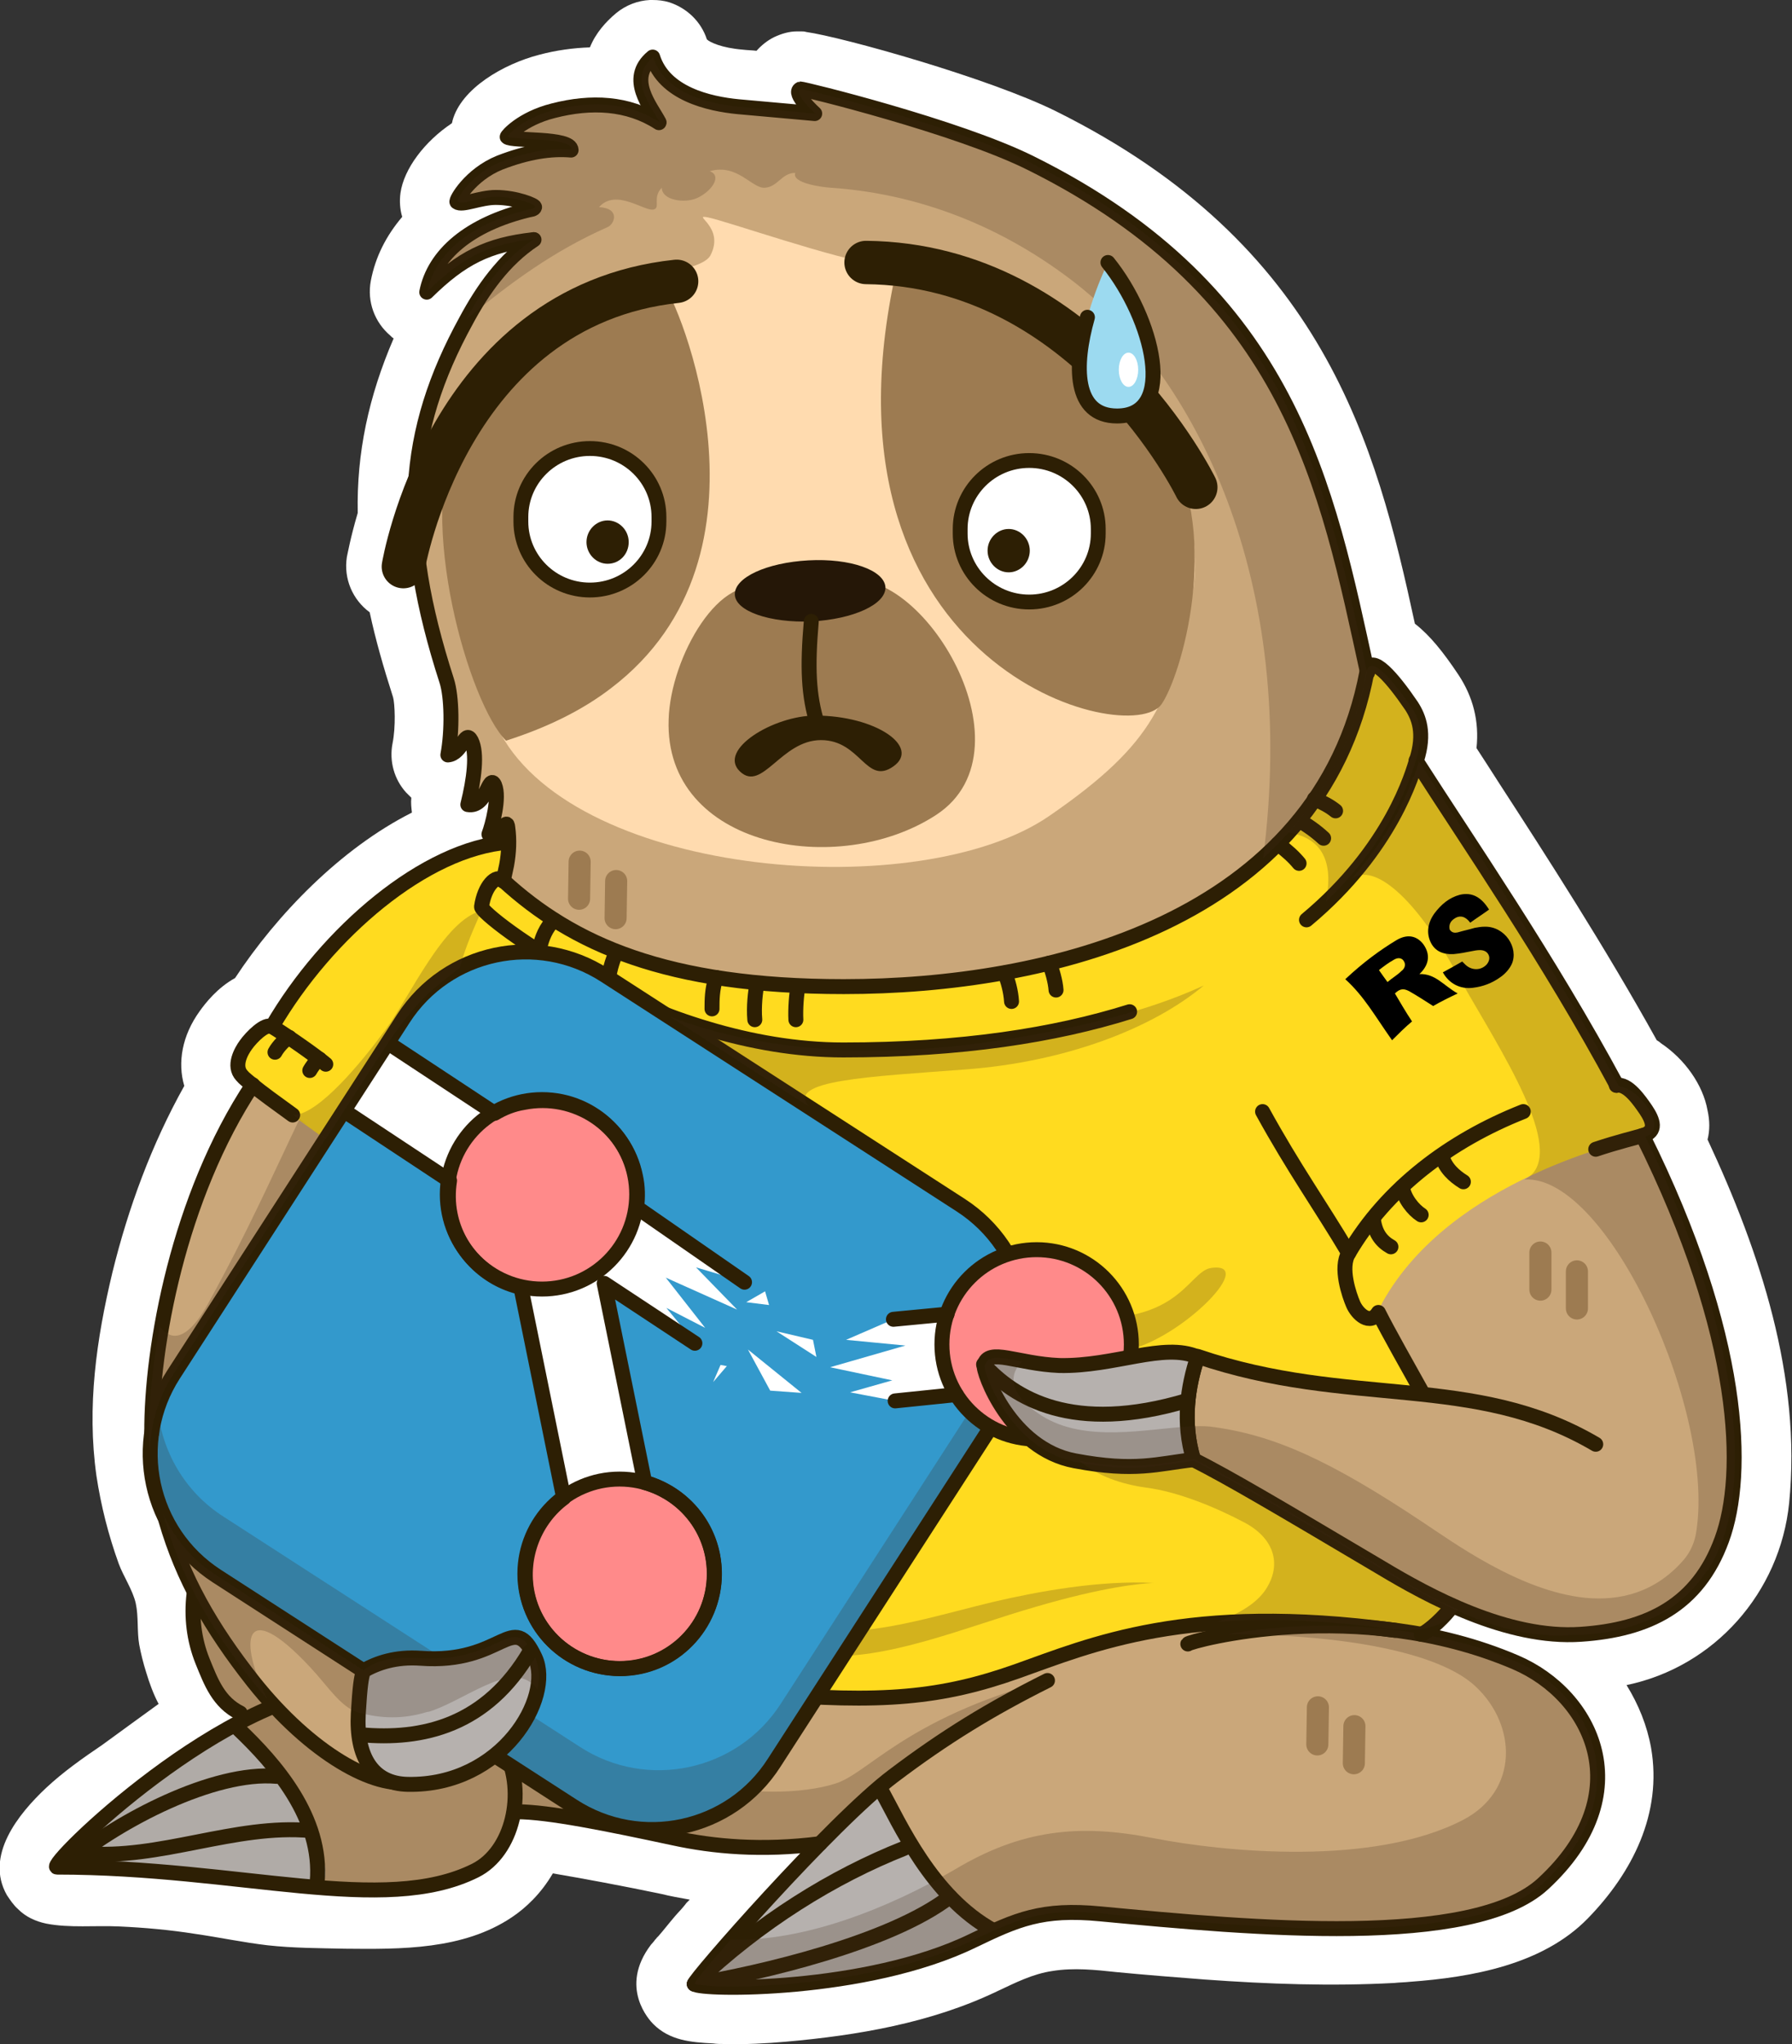 <?xml version="1.0" encoding="utf-8"?>
<!-- Generator: Adobe Illustrator 26.0.3, SVG Export Plug-In . SVG Version: 6.00 Build 0)  -->
<!DOCTYPE svg PUBLIC "-//W3C//DTD SVG 1.1//EN" "http://www.w3.org/Graphics/SVG/1.1/DTD/svg11.dtd">
<svg version="1.1" id="Слой_1" xmlns:x="http://ns.adobe.com/Extensibility/1.0/" xmlns:i="http://ns.adobe.com/AdobeIllustrator/10.0/" xmlns:graph="http://ns.adobe.com/Graphs/1.0/"
	 xmlns="http://www.w3.org/2000/svg" xmlns:xlink="http://www.w3.org/1999/xlink" x="0px" y="0px" width="314.1px" height="358.2px"
	 viewBox="0 0 314.1 358.2" style="enable-background:new 0 0 314.1 358.2;" xml:space="preserve">
<rect x="0" y="0" width="314.1" height="358.2" fill="#333333" stroke="none"/>
<style type="text/css">
	.st0{fill:#FFFFFF;}
	.st1{fill:#CAA77A;}
	.st2{fill:#D2D2D2;}
	.st3{opacity:0.23;fill:#3F2719;}
	.st4{fill:#B6B1AE;}
	.st5{fill:#FFDB1F;}
	.st6{fill:#FFDBAF;}
	.st7{fill:#9D7B51;}
	.st8{fill:none;stroke:#9D7B51;stroke-width:3.87;stroke-linecap:round;stroke-linejoin:round;stroke-miterlimit:10;}
	.st9{fill:none;stroke:#2D1F04;stroke-width:2.62;stroke-linecap:round;stroke-linejoin:round;stroke-miterlimit:10;}
	.st10{fill:none;stroke:#2D1F04;stroke-width:7.6;stroke-linecap:round;stroke-linejoin:round;stroke-miterlimit:10;}
	.st11{fill:#251707;}
	.st12{fill:#2D1F04;}
	.st13{fill:none;stroke:#2D1F04;stroke-width:2.6;stroke-linecap:round;stroke-linejoin:round;stroke-miterlimit:10;}
	.st14{fill:#9CDAF0;}
	.st15{fill:#3399CC;}
	.st16{fill:#00342B;}
	.st17{fill:#FF8A8A;}
</style>
<g>
	<path class="st0" d="M127,358.2c-0.7,0-1.3,0-2-0.1c-3.9-0.2-7.6-0.5-10.5-3.4c-0.6-0.6-6.1-6.4-0.4-13.9c0.2-0.2,0.6-0.7,0.6-0.7
		c0.1-0.2,0.3-0.3,0.4-0.5c0.1-0.1,0.2-0.2,0.3-0.3c0.8-0.9,1.8-2.2,3-3.6c0,0,0.8-0.9,1-1.1c0,0,0.7-0.8,0.9-1.1
		c0.1-0.1,0.2-0.2,0.3-0.3c0.1-0.1,0.2-0.2,0.3-0.3c-1.7-0.3-3.4-0.6-5-1c-6.7-1.4-13.7-2.7-19-3.6c-2.1,3.6-4.8,6.1-7.2,7.7
		c-8.5,5.7-19.4,5.6-29.2,5.5c-4.5-0.1-9.1-0.1-13.6-0.6c-4.3-0.5-8.5-1.4-12.7-2c-4.4-0.7-8.9-1.1-13.3-1.3
		c-4.2-0.2-8.7,0.3-12.8-0.5c-1.9-0.4-3.6-1.2-4.9-2.5c-0.8-0.7-1.4-1.6-2-2.5c-3.9-6.9,2-14.2,6.9-18.8c3-2.8,6.4-5.2,9.8-7.5
		c0.8-0.6,9.9-7.2,9.9-7.2c-0.9-1.7-1.6-3.6-2.2-5.6c-0.5-1.6-0.9-3.2-1.2-4.8c-0.4-2.3-0.1-4.9-0.6-7.2c-0.5-2.3-2.2-4.8-3-7
		c-1.8-5-3.1-10.1-3.9-15.4c-1.7-12.1,0-23.9,2.8-35.6c2.8-11.4,6.9-22.5,12.6-32.7c-1.2-4.1-0.4-8.8,2.7-13.1
		c1-1.4,3.1-4.1,6.2-5.8c7.3-11.1,18.5-22.7,31-29c-0.1-0.9-0.2-1.7-0.1-2.6c-0.3-0.3-0.6-0.6-0.9-0.9c-2.1-2.3-3-5.5-2.4-8.6
		c0.6-3,0.4-7,0.1-8.1c-1.7-5.3-3.1-10.2-4.1-14.9c-3-2.2-4.6-5.9-4-9.7c0.1-0.4,0.6-3.3,1.9-7.7c-0.2-10.5,1.9-20.4,6.3-30.6
		c-0.2-0.1-0.4-0.3-0.6-0.5c-2.7-2.3-4.1-5.9-3.4-9.6c0.8-4.2,2.7-7.9,5.5-11.2c-0.4-1.3-0.5-2.8-0.3-4.2c0.6-4.2,4.2-9,9-12.2
		c0-0.1,0.1-0.2,0.1-0.4c1.5-5.7,9-10,15.2-11.6c3-0.8,6-1.2,8.9-1.3c1-2.5,2.8-4.5,4.6-6c1.7-1.4,3.8-2.2,5.9-2.3
		c0.2,0,0.4,0,0.5,0c1,0,1.9,0.1,2.9,0.4c3.1,1,5.6,3.4,6.6,6.5c0.5,0.5,2.6,1.5,6.3,1.8c0.8,0.1,1.6,0.1,2.4,0.2
		c0.9-1,1.9-1.8,3.1-2.4c1.3-0.6,2.6-1,4-1c0.2,0,0.3,0,0.5,0c0.1,0,0.1,0,0.2,0c0.3,0,0.6,0,0.9,0.1l0,0
		c6.4,0.9,32.1,8.1,43.8,13.9c46.9,23.3,56.1,58.3,62.9,89.8c2.6,2,5,5,7.6,8.9c2.6,3.9,3.7,8.2,3.2,12.9c1.3,2,2.6,4,4,6.2
		c8.3,12.8,18.5,28.6,27.6,45c0.2,0.1,0.5,0.3,0.7,0.5c4.2,2.8,7.4,7.3,8.2,11.8c0.4,1.8,0.4,3.5,0,5.1
		c9.2,19.7,16.5,41.7,14.3,63.7c-1.6,15.7-13.1,28.7-28.5,31.9c2.1,3.4,3.6,7.1,4.3,11c2,11.5-3.3,21.9-11.1,29.9
		c-7.9,8.1-20.3,10.3-31.2,11.1c-0.9,0.1-1.8,0.1-2.7,0.2c-11.1,0.6-22.1,0.2-33.2-0.6c-5.2-0.4-10.3-0.8-15.5-1.3
		c-3.7-0.4-7.5-0.8-11.2-0.2c-3.5,0.5-6.6,2.1-9.8,3.6c-11.5,5.5-24.4,7.7-37,8.8C134.3,358.1,130.7,358.3,127,358.2z"/>
	<g>
		<g>
			<path class="st1" d="M287.5,198c-18.3-35.8-46.2-72.7-47.9-80.2c-7-32.5-13.2-66.6-59-89.3c-12.8-6.4-40.1-13.1-40.4-13
				c-1.5,0.7,2.5,4.3,2.5,4.3s-7.8-0.7-13.4-1.2c-5.1-0.4-13-2.2-15-8.7c-4.5,3.8-0.2,8.7,1.1,11.4c-5.4-3.5-11.9-3.8-18.5-2.1
				c-5.6,1.5-8.2,4.5-8.1,4.6c0.8,0.8,11.2,0,11.2,2.3c-3.5-0.3-7.6,0.3-12.5,2.2c-5.3,2.1-7.8,6.7-7.5,6.9c0.9,0.7,4-0.8,6.8-0.8
				c3.6,0,6.9,1.4,6.8,1.7c-0.1,0.4-0.8,0.4-1.2,0.5c-10.3,2.5-16.5,7.9-17.8,14.4c6.1-5.9,10.7-8.3,18.7-9.2
				c-5.3,3.5-9,8.8-11.9,14.2C71,75.7,69.8,93,78.4,119.2c0.9,2.8,1,8.7,0.2,13c2.5-0.2,3-4.6,4.1-2.5c1.1,2.1,0.5,6.8-0.6,11.2
				c3.2,0.6,3.7-5.6,4.7-3.4c1,2.2-0.3,7-1,8.6c2.3,0.3,3.1-3,3.3-1.2c0.1,0.8,0.1,1.6,0.1,2.3c-16.5,13.8-20.1,28.8-37.6,55.1
				c-17.6,26.5-14.3,40.4-4.8,47.4c4.4,3.2,9.3,5.3,14.5,6.5c-22.3,0-31.6,19.8-25.7,34.7c1.5,3.7,4.7,7.8,8.4,9.8
				c-18.1,8.9-35.6,26.4-33.9,26.4c32.1,0,57.3,8.6,73.3,0.6c3.7-1.8,6-5.9,6.8-10.4c3.4,0.1,15.4,2.1,27.9,4.7
				c10.7,2.3,17.3,1.8,25.6,1c-11,11.1-22.3,24.3-22,24.6c1.1,1.1,30.1,1.5,48.8-7.6c7.7-3.7,12.1-5.7,22.3-4.7
				c26.5,2.5,65.3,6,77.6-5.3c17-15.7,8.7-33-4.9-38.8c-7.1-3-14.3-4.7-21.1-5.6c4-0.5,5.8-4.2,8.9-4.9c5.6,1.4,11.9,5.4,17.7,5.6
				C316.9,288.5,307.9,237.9,287.5,198z"/>
			<path class="st1" d="M81.1,181.8c-3.5,20.6,0.9,24.3,0.7,28c-0.4,6.5-3.6,11.2-2.7,21.6c0.3,3.7-9.9,0.9-11.2,4.4
				c-1.8,4.9-19.2,25.5-16.7,30.6c-0.1,0-3.6,3.6-6.2,4.5c-5.9-2.6-10.2-5.6-14.5-8.8c-2.5-1.8-4.4-5.8-4.4-11.1
				c-0.1-15,5.2-41.4,18.2-61c17.6-26.5,29.5-39.3,43.2-41.6c0,1.2,1.6,1.6,1.3,3.1C86.8,161.6,82.8,171.8,81.1,181.8z"/>
			<path class="st2" d="M41.1,302.6c-4.9,4.9-18.5,11.2-24.6,16.6c-1.7,1.5-6,5.2-5.8,7.8c0.1,0.8,0.7,0.5,1.1,0.4
				c4.8-0.5,12-1,16.8-0.2c4.7,0.8,24.4,6.4,27.5,3.4c1.4-1.3,0.9-3.5,0.6-5.1c-1.3-8.6-6.8-14.2-12.6-20.3
				C43.2,304.3,41.9,301.8,41.1,302.6z"/>
			<path class="st3" d="M101.4,294.7c-1.1-3.3-1.6-15.8-4.7-16.9c-9.9-3.4-27.9,14.9-42.1,11.8c-6.3-1.4-14.5-5.2-16.7-11.8
				c-0.5-1.4-1.9-4.8-1.8-6.4c-2.8,7-2.9,16.5,1.1,23.4c3,5.2,7.1,5.6,6.8,5.6c-8.8,4.4-29.9,19.2-33.3,26.4
				c6.3,0.3,16.2,1,19.1,1.2c13.5,1.2,42.9,7.2,54.4-0.5c3.9-2.6,5.5-6.3,6-10.3c5.6-0.1,16.4,2.1,27.9,4.7c7.2,1.6,16.5,2.6,25.6,1
				c9.8-9.9,22-21.1,39.6-28.4c-24.8,6.8-31.2,16.4-37,18.1C135.1,316.1,107.8,313.9,101.4,294.7z"/>
			<path class="st4" d="M174.2,338.4c-1.2,0.5-2.4,1.1-3.7,1.7c-18.7,9-47.7,8.7-48.8,7.6c-0.4-0.4,20.8-24.6,32.4-34.5l0.4,0.7
				C157.6,319.4,163.6,332.4,174.2,338.4z"/>
			<path class="st4" d="M126.8,255.6c-10.7,1.7-14.5,0-20.8-0.8c1.7-5.4,1.7-13.2-0.1-18c6-2.1,14.6,2.2,24.2,2.2
				c7.4,0,12.6-2.8,13.2,0.4C143.5,240.4,138.2,253.8,126.8,255.6z"/>
			<path class="st5" d="M283.4,190.2c-11.8-21.6-26.1-42.9-35.1-57c-1.2,3.8-1.3,3.8-0.1,0c0,0,0,0,0,0c1.5-4.7,0.5-7.5-0.9-9.4
				c-3.2-4.7-7.1-9.3-7.8-6c0,0,0,0,0,0c-8.4,43.9-56.1,55.2-91.7,55.2c-31.1,0-47.6-7.5-59.7-18.6l0,0c0.2-0.9,0.4-1.9,0.6-2.8
				c0.2-1.3,0.4-2.6,0.4-3.9c-14.6,1.1-31.8,15.8-41.4,32.3c0,0,0,0,0,0c-1.2-0.6-3.5,1.8-4.5,3.2c-0.8,1.1-2.3,3.7-0.7,5.4
				c4.4,4.7,28.3,19.3,36.3,29.4c-0.2-0.9-0.2-1.8-0.2-2.9c0,1.2,0,2,0.2,2.9c0.1,0.2,0.2,0.3,0.4,0.5c0,0,0-0.1,0.1-0.1
				c0,0,0.1-0.1,0.1-0.2c0.1-0.1,0.1-0.2,0.1-0.2c0.1-0.2,0.2-0.4,0.3-0.7c0.1-0.2,0.2-0.3,0.2-0.5c0.1-0.2,0.2-0.3,0.2-0.5
				c0.1-0.2,0.2-0.4,0.2-0.5c0.1-0.2,0.1-0.3,0.2-0.5c0.1-0.1,0.1-0.2,0.1-0.4c0.1-0.2,0.5-1.7,0.5-1.8c0.1-0.3,0.2-0.3,0.1,0
				c0,0.1-0.5,1.6-0.5,1.8c0,0.1-0.1,0.2-0.1,0.4c-0.1,0.2-0.1,0.3-0.2,0.5s-0.1,0.3-0.2,0.5c-0.1,0.2-0.1,0.3-0.2,0.5
				c-0.1,0.2-0.1,0.3-0.2,0.5c-0.1,0.2-0.2,0.5-0.4,0.7c0,0.1-0.1,0.2-0.1,0.2c0,0.1-0.1,0.1-0.1,0.2c0,0,0,0.1-0.1,0.1h0
				c-0.1,0.1-0.1,0.3-0.2,0.4c0.1,0.4,0.3,0.8,0.5,1.2c-0.2-0.4-0.4-0.8-0.5-1.2c0,0,0,0,0,0c-0.2,0.3-1,7.6,0.6,13.2
				c-1.1,8.8-9.4,14.3-12.6,25.5c12.1,0.5,23.1,7.1,29,14.1c0,0,0,0,0,0c9.4,10.6,15.6,23.3,37.2,25.2c21.3,1.9,31.9,0.8,44.9-3.8
				c12.8-4.5,29.4-12.1,64.7-7.4c21,2.8,15.2-18.9,11.6-29.2c-4.3-12.3-9.6-19-13-26.3c-0.3,0.6-0.7,0.9-1.1,0.8
				c0.4,0,0.7-0.3,1-0.8v0c10.8-22.4,41.5-29.7,46.5-31c0,0,0,0,0,0C292.2,197.8,287.1,190.5,283.4,190.2z"/>
			<path class="st6" d="M80.3,79.3c2.3-9.4,6.5-13.1,14.9-14.7c9.9-1.8,13-16.8,22.5-17.2c1.8-0.1,5.9-1,6.8-2.6
				c2.7-5.1-3.5-7.3-0.4-6.7c3.1,0.6,22.9,7.5,29.6,8.2c19.4,2.1,37.5,5.9,49,26.7c2.6,4.7,8.8,20.2,6.1,32.2
				c-3.9,17.5-6,24.8-24.9,37.8c-22.5,15.5-82.4,10.9-96.2-14.5C88.1,108.7,76,96.8,80.3,79.3z"/>
			<path class="st7" d="M134.3,103.5c-7.8-3.9-16.8,11.6-17.1,22.6c-0.8,22.5,29.8,27.9,46.9,16.7c17.9-11.7-3.7-46.1-17.3-40.6"/>
			<path class="st7" d="M80.2,75c-7.4,16.1,2.1,48.5,8.5,54.8c7.5-2.4,13.6-5.5,18.4-9.2c30.9-23.5,11.4-68.4,9.3-70.5
				c-1.4-1.4-26.8,14.3-29.6,14.8C82.8,65.7,81.7,71.7,80.2,75z"/>
			<path class="st7" d="M156.7,49.2c-14.1,67.9,41.4,82.2,46.9,74.2c3.5-5.1,10.4-28.9,1.3-45c-0.9-1.6-13.4-19.5-15.1-19.2
				C176.2,61.4,159.5,35.6,156.7,49.2z"/>
			<line class="st8" x1="101.6" y1="151" x2="101.5" y2="157.5"/>
			<line class="st8" x1="108" y1="154.4" x2="107.9" y2="160.9"/>
			<path class="st9" d="M93.5,42c-8,0.9-12.6,3.2-18.7,9.2c1.3-6.6,7.5-11.9,17.8-14.4c0.4-0.1,1-0.1,1.1-0.5
				c0.1-0.3-3.2-1.7-6.8-1.7c-2.8,0-5.9,1.5-6.8,0.8c-0.3-0.2,2.3-4.8,7.5-6.9c4.9-1.9,9-2.5,12.5-2.2c0-2.3-10.4-1.5-11.2-2.3
				c-0.1-0.1,2.5-3.2,8.1-4.6c6.6-1.7,13.1-1.4,18.5,2.1"/>
			<path class="st10" d="M151.8,46c38.8,0.4,57.8,39.4,57.8,39.4"/>
			<path class="st10" d="M118.6,49.3c-40.3,4.3-47.9,50-47.9,50"/>
			<path class="st11" d="M128.8,104.2c-0.1-3,5.6-5.6,12.9-6c7.3-0.4,13.3,1.7,13.5,4.7c0.1,3-5.6,5.6-12.9,6
				C134.9,109.2,128.9,107.1,128.8,104.2z"/>
			<path class="st12" d="M173.1,87.4c-0.3,0-0.7-0.1-1-0.1"/>
			<path class="st9" d="M61.2,256.4c-21.2-0.1-31.7,19.8-25.7,34.7c1.5,3.7,2.8,7.2,6.6,9.1"/>
			<path class="st9" d="M62.2,295.8c-22-0.3-54.4,31.4-52.2,31.4c32.1,0,57.3,8.6,73.3,0.6c6.6-3.3,8.9-13.7,5.3-20.8"/>
			<path class="st9" d="M183.6,294.5c-10,5-18,9.9-27,16.7c-10.8,8.1-35.3,36.1-34.9,36.5c1.1,1.1,30.1,1.5,48.8-7.6
				c7.7-3.7,12.1-5.7,22.4-4.7c26.5,2.5,65.3,6.1,77.6-5.3c17-15.7,8.7-33-4.9-38.8c-27.6-11.8-57.1-3.7-57.4-3.2"/>
			<path class="st9" d="M128,322.1"/>
			<path class="st9" d="M163.3,241.3"/>
			<path class="st9" d="M66.1,257.3c14.4,2,25.5,7.9,31.3,16"/>
			<path class="st9" d="M41.8,303c6.4,6.1,14.8,15.6,13.8,26.8"/>
			<path class="st9" d="M12.5,326c8.2-6.8,24.9-15.7,36-14.7"/>
			<path class="st9" d="M14.7,324.8c13.2,1.2,26.5-5.2,39.7-4"/>
			<path class="st9" d="M154.5,313.8c3.1,5.6,8.8,18.6,19.6,24.5"/>
			<path class="st9" d="M121.7,347.7c11.4-10.9,24.4-18.9,36.8-23.8"/>
			<path class="st3" d="M180.8,296.7c1.1-0.5,2-0.9,2.4-1.1c-0.1-0.1-0.1-0.1-0.2-0.2C182.5,295.7,181.8,296.1,180.8,296.7z"/>
			<path class="st3" d="M183.2,295.6c0.1-0.1,0.2-0.1,0.2-0.2c0-0.1,0.1-0.2,0.1-0.3c-0.1,0.1-0.3,0.2-0.5,0.3
				C183.1,295.5,183.1,295.5,183.2,295.6z"/>
			<path class="st9" d="M236.4,219.6c-5-8.4-9.6-14.8-15.1-24.8"/>
			<path class="st9" d="M248.2,133.3c9.2,14.4,23.3,34.8,35.2,56.9"/>
			<path class="st9" d="M115.5,21.4c-1.4-2.7-5.7-7.6-1.1-11.4c2,6.4,9.8,8.2,15,8.7c5.5,0.5,13.4,1.2,13.4,1.2s-4-3.6-2.5-4.3
				c0.3-0.1,27.6,6.6,40.4,13c45.7,22.7,51.9,56.9,59,89.3"/>
			<path class="st3" d="M212.3,222.2c-4.4,0.6-5.7,12.1-29.5,7.9c-14.1-2.5-23.1-8.8-31.6-10.8c-6.4-1.5-9,1.5-19.2,1.6
				c-7.8,0.1-18.2-0.9-25.9-3.1c-11.6-3.4-19.3-8.1-20.8-4.8c-3.1,7.2,19.2,12,39.8,12.6c12.1,0.4,21.6-3.4,24.8-2.2
				c13.6,5.3,29.6,15,46.4,13.4C205.7,235.9,220.9,221,212.3,222.2z"/>
			<path class="st9" d="M121.7,347.7c11.4-1.9,34.3-7.2,44.8-15.3"/>
			<path class="st12" d="M142.9,125.4c-7.3,0-17.2,6-13.2,9.8c3.9,3.7,7.2-5.5,14.2-5.5s7.9,8,12.7,4.6S153.5,125.4,142.9,125.4z"/>
			<path class="st9" d="M142.2,108.9c-0.7,8.1-0.5,13,1.1,18.1"/>
			<g>
				<path class="st0" d="M180.4,80.7L180.4,80.7c6.7,0,12.1,5.4,12.1,12v0.8c0,6.6-5.4,12-12.1,12c-6.7,0-12.1-5.4-12.1-12v-0.8
					C168.3,86.1,173.7,80.7,180.4,80.7z"/>
				<path class="st12" d="M173.1,96.5c0-2.1,1.7-3.8,3.7-3.8c2,0,3.7,1.7,3.7,3.8c0,2.1-1.7,3.8-3.7,3.8
					C174.8,100.3,173.1,98.6,173.1,96.5z"/>
				<path class="st13" d="M180.4,80.7L180.4,80.7c6.7,0,12.1,5.4,12.1,12v0.8c0,6.6-5.4,12-12.1,12c-6.7,0-12.1-5.4-12.1-12v-0.8
					C168.3,86.1,173.7,80.7,180.4,80.7z"/>
			</g>
			<g>
				<path class="st0" d="M103.4,78.6L103.4,78.6c-6.7,0-12.1,5.4-12.1,12v0.8c0,6.6,5.4,12,12.1,12c6.7,0,12.1-5.4,12.1-12v-0.8
					C115.5,84,110.1,78.6,103.4,78.6z"/>
				<path class="st12" d="M110.2,95c0-2.1-1.7-3.8-3.7-3.8c-2,0-3.7,1.7-3.7,3.8c0,2.1,1.7,3.8,3.7,3.8
					C108.6,98.8,110.2,97.1,110.2,95z"/>
				<path class="st13" d="M103.4,78.6L103.4,78.6c-6.7,0-12.1,5.4-12.1,12v0.8c0,6.6,5.4,12,12.1,12c6.7,0,12.1-5.4,12.1-12v-0.8
					C115.5,84,110.1,78.6,103.4,78.6z"/>
			</g>
			<path class="st9" d="M88.8,151.6"/>
			<path class="st9" d="M88.2,154.4c0.2-0.9,0.4-1.9,0.6-2.8c0.4-2.2,0.5-4.4,0.2-6.6c-0.2-1.9-1,1.5-3.3,1.2c0.6-1.6,1.9-6.4,1-8.6
				c-1-2.2-1.4,4-4.7,3.4c1.1-4.4,1.7-9,0.6-11.2c-1.1-2.1-1.6,2.3-4.1,2.5c0.8-4.3,0.7-10.2-0.2-13C69.8,93,71,75.7,81.7,56.2
				c2.9-5.4,6.6-10.7,11.9-14.2"/>
			<path class="st9" d="M198,177.3c-13.1,4.1-29.5,6.7-50.2,6.7c-32.8,0-63.6-23.6-63.4-25.1c0.5-3.6,2.6-5.8,3.8-4.6
				c12.1,11.1,28.6,18.6,59.7,18.6c35.6,0,83.4-11.3,91.7-55.2c0.7-3.4,4.6,1.3,7.8,6c1.3,2,2.4,4.8,0.9,9.5
				c-0.7,2.2-4.3,15.5-19.3,28"/>
			<path class="st3" d="M75.8,199c1.5,4.2,0.8,10.2-1.5,13.5c1.2,1.4,3,3.4,4.9,5.7C79.7,215.5,76.9,200.1,75.8,199z"/>
			<path class="st9" d="M96,271.5c9.4,10.6,15.6,23.3,37.3,25.2c21.3,1.9,31.9,0.8,44.9-3.8c13-4.6,29.9-12.1,66.3-7.2"/>
			<path class="st9" d="M267,194.8c-12.9,5.1-24,13.5-30.6,24.8c-1.6,2.5,0.1,7.4,0.8,9c0.7,1.6,2.9,3.8,4.4,1.4
				c1.7,3.4,5.5,10.1,7.5,13.7 M279.7,201.4c3.9-1.3,6.9-2,8.2-2.4c0,0,0,0,0,0c2.6-0.7,1.8-2.7,0.6-4.5c-1.1-1.6-3.2-4.7-5.2-4.3"
				/>
			<g>
				<path class="st9" d="M240.7,213.5c0.3,2.7,1.5,4.1,3.1,5"/>
				<path class="st9" d="M245.8,208c0.3,2,1.9,4,3.3,4.9"/>
				<path class="st9" d="M252.7,202.5c0.6,2.2,2.2,3.6,3.8,4.6"/>
				<path class="st9" d="M97.1,161.2c-1.4,1.4-2.1,3.1-2.5,4.9"/>
				<path class="st9" d="M108,166.9c-0.7,1.5-1.3,3.6-1.4,5.4"/>
				<path class="st9" d="M125.5,171.3c-0.7,2.1-0.7,3.9-0.7,5.5"/>
				<path class="st9" d="M132.7,172.3c-0.3,1.5-0.6,4.1-0.4,6.4"/>
				<path class="st9" d="M139.9,172.8c-0.3,1.3-0.5,4.1-0.4,5.9"/>
				<path class="st9" d="M176.1,170.5c0.6,1.4,1.1,3.3,1.2,5"/>
				<path class="st9" d="M183.9,168.8c0.5,1.1,1.1,3.2,1.2,4.7"/>
				<path class="st9" d="M224,147.9c1.6,1.2,2.8,2.3,3.7,3.4"/>
				<path class="st9" d="M227.7,143.8c1.3,0.7,2.9,1.8,4.3,3.1"/>
				<path class="st9" d="M230.4,140c1.6,0.7,2.7,1.3,3.7,2.1"/>
			</g>
			<g>
				<line class="st8" x1="231" y1="299.2" x2="230.9" y2="305.7"/>
				<line class="st8" x1="237.4" y1="302.5" x2="237.3" y2="309"/>
			</g>
			<g>
				<line class="st8" x1="270" y1="219.5" x2="270" y2="226"/>
				<line class="st8" x1="276.4" y1="222.8" x2="276.4" y2="229.3"/>
			</g>
			<path class="st3" d="M270.4,330.1c-0.8,0.8-1.8,1.4-2.8,2.1c-3.6,2.2-8.6,3.7-14.3,4.5c-10.1,1.6-22.6,1.5-35,0.7c0,0,0,0,0,0
				c-3.5-0.2-7.1-0.5-10.5-0.7c0,0,0,0,0,0c-1.7-0.1-3.4-0.3-5.1-0.4h0c-1.7-0.2-3.3-0.3-4.9-0.5c-1.6-0.2-3.2-0.3-4.8-0.5
				c-4.4-0.4-7.7-0.3-10.7,0.3c-4,0.8-7.3,2.3-11.7,4.4c-5.5,2.6-11.8,4.5-18.1,5.7c-13.6,2.7-26.9,2.7-30.1,2.1
				c-0.3-0.1-0.6-0.1-0.6-0.2c-0.1-0.1,0.3-0.6,1-1.5c0,0,0,0,0.1-0.1c0.1-0.1,0.2-0.3,0.4-0.5c0.7-0.9,1.7-2.1,2.9-3.4
				c0.3-0.4,0.7-0.8,1-1.2c0.3-0.3,0.6-0.7,0.9-1h0c12.7,0.4,27.5-5.4,39.3-12.3c11.7-7,21.8-8,34.6-5.5c12.8,2.5,38.8,5,54.5-3.2
				c9.7-5.1,9.4-16.5,2.2-23.3c-6.4-6.1-23.5-9.2-43.6-9.2c6.7-1.2,17.6-2.3,29.8-0.7c0.5,0.1,1,0.1,1.5,0.2
				c0.7,0.1,1.4,0.2,2.1,0.3c0,0,0,0,0,0c1.3,0.2,2.6,0.5,3.9,0.8c0.5,0.1,0.9,0.2,1.4,0.3c0.7,0.2,1.4,0.4,2.1,0.5
				c1.5,0.4,2.9,0.8,4.4,1.3c0.4,0.1,0.7,0.2,1.1,0.4c0.4,0.1,0.7,0.3,1.1,0.4c0.4,0.1,0.7,0.3,1.1,0.4c0.7,0.3,1.4,0.6,2.2,0.9
				C279.1,297,287.4,314.3,270.4,330.1z"/>
			<path class="st3" d="M239.6,117.7C239.6,117.7,239.6,117.8,239.6,117.7c-2.7,14-9.3,24.6-18.2,32.7c6.3-48.8-12-84.7-33.3-101.1
				c-14.2-10.9-29.1-15.5-42.5-16.4c-1.5-0.1-6.9-0.8-6.2-2.6c-2.4,0-3,2.4-5.3,2.6c-2.3,0.2-4.8-4.3-9.7-2.9
				c2.2,0.8,0.4,3.5-2.2,4.7c-2.2,1-6.2,0.4-6.2-1.8c-1.7,1.7-0.2,3.5-1.4,3.8c-1.5,0.5-6.6-3.8-9.6-0.4c3.8,0.2,2.7,3,1.5,3.5
				c-9.5,4.2-17.1,9.8-24.8,16.2c2.9-5.4,6.6-10.7,11.9-14.1c-8,0.9-12.6,3.2-18.7,9.2c1.3-6.6,7.5-11.9,17.8-14.4
				c0.4-0.1,1-0.1,1.1-0.5c0.1-0.3-3.2-1.7-6.8-1.7c-2.8,0-5.9,1.5-6.8,0.8c-0.3-0.2,2.3-4.8,7.5-6.9c4.9-1.9,9-2.5,12.5-2.2
				c0-2.3-10.4-1.5-11.2-2.3c-0.1-0.1,2.5-3.2,8.1-4.6c6.6-1.7,13.1-1.4,18.5,2.1c-1.4-2.7-5.7-7.6-1.1-11.4c2,6.4,9.8,8.2,15,8.7
				c5.5,0.5,13.4,1.2,13.4,1.2s-4-3.6-2.5-4.3c0.3-0.1,27.6,6.6,40.4,13C226.3,51.2,232.6,85.3,239.6,117.7z"/>
			<path class="st3" d="M248.2,133.2C248.2,133.2,248.2,133.2,248.2,133.2c-0.7,2.1-3.8,13.4-15.8,24.8c1.4-6.9-0.6-11.2-6.6-12.1
				c6.7-7.4,11.6-16.7,13.7-28.1c0,0,0,0,0,0c0.7-3.3,4.6,1.4,7.8,6C248.7,125.7,249.7,128.5,248.2,133.2z"/>
			<path class="st9" d="M143.7,323.1c-10.2,1.3-18.7,0.5-25.6-1c-11.7-2.5-22-4.6-27.5-4.6"/>
			<path class="st1" d="M277.1,286.4c-12.9,1.2-24.7-5.4-32.9-10.4c-18.6-11.4-28.6-17-34.9-20.2c-1.7-6.6-1.5-11.3,0.7-18
				c23.8,8.3,51.5,3.5,69.8,15.4"/>
			<path class="st9" d="M209.2,255.8c6.3,3.2,14.1,7.8,33,19c8,4.8,22,12.5,34.9,11.6c11.8-0.8,20.5-5.1,24.7-16.6
				c4.2-11.4,3.6-35.6-13.9-70.8"/>
			<path class="st9" d="M279.7,253.1c-21.4-12.6-43.1-6.3-69.8-15.4"/>
			<path class="st9" d="M254.4,281.6c-0.9,1.4-3.9,4.3-5.3,4.8"/>
			<g>
				<path class="st14" d="M194.2,46c7.9,9.8,12.2,26.9,1.6,26.9S189.5,55.8,194.2,46z"/>
				<path class="st9" d="M194.2,46c7.9,9.8,12.2,26.9,1.6,26.9c-7.6,0-7.6-8.8-5.2-17.3"/>
				<ellipse class="st0" cx="197.8" cy="64.8" rx="1.7" ry="3"/>
			</g>
			<path class="st1" d="M82,306c-3.6,3-5.9,5.2-10,6.2c-6.1,1.4-17.5-4.8-27.6-17.5C33,280.5,27.6,267.8,26,250.1
				c4.9-6.8,11.5,7.2,15.8,5.7C49.9,261.4,67.7,292.4,82,306z"/>
			<path class="st3" d="M143.7,290.1c11.4,1.1,25.9-5.1,37.8-8.5c11.9-3.5,18.4-4.1,20.7-4.2c-9.4-0.5-20.3,1.5-28,3.3
				c-7.7,1.8-20.1,5.7-27.5,5C145.9,287.8,143.7,290.1,143.7,290.1z"/>
			<g>
				<path class="st4" d="M106.4,287.4c-14.1,5.2-19.8,4.1-28.6,4.7c0.9-7.8-1.4-18.5-5.2-24.6c7.6-4.6,20.5-1.1,33.7-3.7
					c10-2,16.5-7.4,18.1-3.2C124.9,262.1,121.4,281.8,106.4,287.4z"/>
				<path class="st9" d="M152.2,257.7"/>
				<g>
					<g>
						<path class="st15" d="M100.4,316.5L38,276.2c-11.9-7.7-15.2-23.5-7.6-35.3l40.3-62.4c7.7-11.9,23.5-15.2,35.3-7.6l62.4,40.3
							c11.9,7.7,15.2,23.5,7.6,35.3l-40.3,62.4C128.1,320.8,112.3,324.2,100.4,316.5z"/>
						<path class="st16" d="M104.4,220.6l0.1,0.5l-0.5-0.3C104.1,220.8,104.2,220.7,104.4,220.6z"/>
						<path class="st16" d="M104.4,220.6l0.1,0.5l-0.5-0.3C104.1,220.8,104.2,220.7,104.4,220.6z"/>
					</g>
					<path class="st3" d="M176.1,246.5l-40.3,62.4c-7.7,11.8-23.5,15.2-35.3,7.6L38,276.2c-10-6.5-14-18.8-10.4-29.6
						c0.7,7.6,4.7,14.8,11.6,19.2l62.4,40.3c11.8,7.7,27.7,4.3,35.3-7.6l40.3-62.4c1.2-1.8,2.1-3.8,2.8-5.8
						C180.6,235.9,179.3,241.6,176.1,246.5z"/>
					<path class="st0" d="M129.2,229.5l-12.5-5.6l6.9,8.8l-6.8-3.5l5.1,6.2l-15.9-10.5l7.1,34.9c5.8,1.6,10.6,6.3,11.9,12.7
						c1.8,9-4,17.8-12.9,19.6c-9,1.8-17.8-4-19.6-12.9c-1.3-6.5,1.4-13,6.4-16.7l-7.5-36.9c-6.1-1.4-11.1-6.3-12.4-12.8
						c-0.4-2-0.4-4-0.1-5.9l-18-11.9l7.8-11.9l18.2,12c1.5-0.9,3.2-1.6,5.1-1.9c9-1.8,17.8,4,19.6,13c0.4,1.8,0.4,3.6,0.2,5.4
						l18.9,13.1l-8.7-2.6L129.2,229.5z"/>
					<path class="st9" d="M100.4,316.5L38,276.2c-11.9-7.7-15.2-23.5-7.6-35.3l40.3-62.4c7.7-11.9,23.5-15.2,35.3-7.6l62.4,40.3
						c11.9,7.7,15.2,23.5,7.6,35.3l-40.3,62.4C128.1,320.8,112.3,324.2,100.4,316.5z"/>
				</g>
				<circle class="st17" cx="108.6" cy="275.8" r="16.6"/>
				<circle class="st9" cx="108.6" cy="275.8" r="16.6"/>
				<circle class="st0" cx="95" cy="209.3" r="16.6"/>
				<circle class="st17" cx="95" cy="209.3" r="16.6"/>
				<path class="st9" d="M68.5,183.1l18.2,12c1.5-0.9,3.2-1.6,5.1-1.9c9-1.8,17.8,4,19.6,13c0.4,1.8,0.4,3.6,0.2,5.4l18.9,13.1"/>
				<path class="st9" d="M121.8,235.4l-15.9-10.5l7.1,34.9c5.8,1.6,10.6,6.3,11.9,12.7c1.8,9-4,17.8-12.9,19.6
					c-9,1.8-17.8-4-19.6-12.9c-1.3-6.5,1.4-13,6.4-16.7l-7.5-36.9c-6.1-1.4-11.1-6.3-12.4-12.8c-0.4-2-0.4-4-0.1-5.9l-18-11.9"/>
				<g>
					<path class="st0" d="M192,222.6c7.2,5.7,8.4,16.2,2.7,23.3c-5.7,7.2-16.1,8.4-23.3,2.7c-1.5-1.2-2.8-2.6-3.8-4.2l-10.7,1.1
						l-7.9-1.5l7.4-2.1l-10.9-2.3l13.2-3.8l-10.4-1l8.3-3.6l9.4-0.9c0.6-1.7,1.5-3.4,2.7-5C174.4,218.1,184.9,216.9,192,222.6z"/>
					<g>
						<circle class="st17" cx="181.7" cy="235.6" r="16.6"/>
						<circle class="st9" cx="181.7" cy="235.6" r="16.6"/>
					</g>
					<line class="st9" x1="167.6" y1="244.4" x2="156.9" y2="245.5"/>
					<line class="st9" x1="166" y1="230.3" x2="156.6" y2="231.2"/>
				</g>
				<circle class="st9" cx="95" cy="209.3" r="16.6"/>
				<polygon class="st0" points="131.1,236.5 135,243.7 140.5,244.1 				"/>
				<polygon class="st0" points="127.4,239.4 125,242.2 126.3,239.2 				"/>
				<polygon class="st0" points="134.8,228.7 134.1,226.3 130.8,228.2 				"/>
				<polygon class="st0" points="142.5,234.8 136.1,233.3 143.1,237.8 				"/>
			</g>
			<g>
				<path class="st9" d="M209.2,255.8c-2-6.6-1-12.8,0.7-18"/>
				<path class="st4" d="M209.9,237.8c-1.7,5.2-2.7,11.4-0.7,18c-6.3,0.7-10.2,2.2-20.8,0.2c-11.3-2.1-16.2-15.6-15.9-16.8
					c0.7-3.1,5.8-0.2,13.2,0.1C195.3,239.5,204,235.2,209.9,237.8z"/>
				<path class="st9" d="M172.4,239.1c5.3,5.8,15.5,12.4,35.8,6.3"/>
				<path class="st9" d="M209.9,237.8c-1.7,5.2-2.7,11.4-0.7,18c-6.3,0.7-10.2,2.2-20.8,0.2c-11.3-2.1-16.2-15.6-15.9-16.8
					c0.7-3.1,5.8-0.2,13.2,0.1C195.3,239.5,204,235.2,209.9,237.8z"/>
			</g>
			<path class="st9" d="M26.6,251.1c-0.1-15,4.7-41.4,17.7-61"/>
			<path class="st9" d="M89.1,147.6c-14.6,1.1-31.8,15.8-41.4,32.3c0,0,0,0-0.1,0c-1.1-0.6-3.5,1.8-4.5,3.2
				c-0.8,1.1-2.3,3.7-0.7,5.4c0.4,0.5,1.1,1,1.8,1.6c1.7,1.4,4.2,3.2,7.1,5.3"/>
			<path class="st9" d="M72,312.2c-6.1,1.4-17.5-4.8-27.6-17.5c-7.5-9.5-12.4-18.2-15.3-28.2"/>
			<g>
				<path class="st4" d="M71.5,312.7c16.6,0.3,25.5-15.3,22.3-22.2c-4-8.6-5.5,1-20.1,0.1c-4.6-0.3-7.6,0.4-10,2.2
					c-0.7,1.7-0.7,3.3-0.9,7.5C62.4,307.7,65.2,312.6,71.5,312.7z"/>
				<path class="st9" d="M71.5,312.7c16.6,0.3,25.5-15.3,22.3-22.2c-4-8.6-5.5,1.2-20.1,0.1c-4.3-0.3-7.6,0.8-10,2.2
					c-0.4,1.3-0.6,2.6-0.9,7.5C62.4,307.7,65.2,312.6,71.5,312.7z"/>
			</g>
			<path class="st3" d="M302.6,267.8c-0.1,0.2-0.1,0.4-0.2,0.7c-0.1,0.4-0.3,0.9-0.4,1.3c-0.1,0.2-0.2,0.5-0.3,0.7
				c-0.1,0.2-0.2,0.5-0.3,0.7c-0.2,0.5-0.4,0.9-0.6,1.4c-0.5,1-1,1.9-1.6,2.8c-0.1,0-0.1-0.1-0.2-0.1c0,0,0.1,0,0.1,0.1
				c-4.2,6.4-11.3,10.5-22,11.1c-1.7,0.1-3.5,0.1-5.4,0.1c-1.1-0.1-2.1-0.2-3.2-0.3c-5.6-0.8-10.9-2.9-15.5-5.2c0,0,0,0,0,0
				c-3.2-1.6-6.2-3.3-8.8-4.9c-18.6-11.4-28.6-17-34.9-20.2c-6.3,0.7-10.2,2.2-20.8,0.2c-11.3-2.2-16.2-15.7-15.9-16.8
				c0.5-2.1,2.9-1.5,6.6-0.8c-2.3,2.1-2.7,5.6,3.4,9.5c7.6,4.8,18.3,2.3,25.7,1.9c0,0,0,0,0,0c1.4-0.1,2.7-0.1,3.8,0
				c11.2,1.4,21.1,6,37.2,16.7c5.3,3.5,17,12.1,28.5,13.3c6.1,0.6,12.2-0.9,17.1-6.4c1.1-1.2,1.9-2.7,2.3-4.5
				c3.9-20.8-15.2-63.3-30-62.4c0.8-0.4,1.4-0.9,1.8-1.5c4.3-6.4-7.8-23.9-14.1-35.4c-6.9-12.5-14.1-18.7-18-15.8
				c6.6-7.5,9.6-14.4,10.9-18.1c-0.2,0.9,0.1,0.1,0.9-2.4c0,0,0,0,0-0.1c9,14.1,23.3,35.3,35.1,57c3.7,0.3,8.7,7.6,4.6,8.8
				c0,0,0,0,0,0c0,0,0,0,0,0C304.5,232.3,306,255.6,302.6,267.8z"/>
			<path class="st3" d="M94.2,296.1c-3.8-5.5-11.5,1.1-18.2,3.6c-0.1,0-0.2,0.1-0.3,0.1c-0.3,0.1-0.5,0.2-0.8,0.2
				c-4.2,1.3-8.1,1.2-12.1,0.1c-3.1-0.9-5.3-4.6-8.5-8c-11.8-12.6-12.5-4.4-7.4,5.7c-0.9-1-1.7-2-2.6-3.1
				c-7.8-9.8-12.8-18.9-15.7-29.4c2,4.3,5.1,8.1,9.4,10.8l25.7,16.6c1.4-1.1,3.1-1.8,5.2-2c1.4-0.2,2.9-0.2,4.8-0.1
				c14.6,0.8,16.1-8.7,20.1-0.1C94.5,292,94.6,293.9,94.2,296.1z"/>
			<path class="st9" d="M63.2,304c10.9,1,22.1-1.6,29.7-14.6"/>
			<path class="st3" d="M57.1,199.5l-26.7,41.3c-2.7,4.2-4,8.8-4.1,13.4c-0.2-1-0.2-2-0.2-3.1c0-5.1,0.6-11.6,1.9-18.7
				c2.8,3.9,6.1,0.4,8.5-4c6.9-12.5,11.4-22.7,16-32.3C53.9,197.2,54.6,197.7,57.1,199.5z"/>
			<path class="st3" d="M51.4,195.4c4.4,0,12.1-9.4,16.2-15c4.2-5.6,10.2-19.2,16.8-20.8c-2.3,5.2-3,7.1-3.8,10
				c-3.4,2.8-7.2,4.9-13,13.8s-9.4,14.6-10.5,16.2C55.4,198.2,51.4,195.4,51.4,195.4z"/>
			<path class="st3" d="M255.6,282.1c-2.2,2.7-6.2,4.2-12.6,3.3c-11.7-1.6-21.4-1.8-29.5-1.2c5.7-2.2,7.8-4.5,8.8-6.4
				c2.2-4,0.9-8.3-4.2-11c-5.1-2.7-11.7-5.4-17.2-6.1c-4.3-0.6-8.5-2-11.7-4.7c10.1,1.8,13.9,0.4,20.1-0.3
				c6.3,3.2,16.3,8.8,34.9,20.2C247.4,278,251.3,280.2,255.6,282.1z"/>
			<path class="st3" d="M141.8,193.9c-4.1-4.6,10.5-5.2,27.6-6.5s32.4-7,41.6-14.7c-7.4,3.4-17.4,6.6-33.7,9.3s-39.3,4-59.8-3.8
				C123,181.7,134,189,141.8,193.9z"/>
			<path class="st9" d="M47.7,179.9c3.2,2,7.6,5.1,9.4,6.6"/>
			<path class="st9" d="M50.7,181.8c-0.6,0.2-1.9,1.5-2.5,2.6"/>
			<path class="st9" d="M56,185.6c-0.8,0.5-1.4,1.5-1.7,2"/>
			<g>
				<path d="M235.8,171.6c3.2-3,6.1-5.1,8.9-6.8c2.3-1.4,3.9-0.5,4.8,0.7c1.2,1.7,1,3.4-0.4,4.9c-0.1,0.1-0.2,0.2-0.3,0.3
					c2.8-0.1,4.2,2,6.7,3.4c-1.5,0.7-2.9,1.4-4.3,2.2c-1.4-0.9-2.8-1.8-4.2-2.6c-0.8-0.4-1.5-0.6-2.5,0.4c0.9,1.5,1.8,3.1,3,4.9
					c-1.2,1-2.3,2.1-3.5,3.3C240.9,177.9,239.1,174.6,235.8,171.6z M241.7,170c0.5,0.7,0.9,1.3,1.5,2.1c0.8-0.7,1.7-1.2,2.4-1.9
					c0.7-0.5,0.8-1.2,0.5-1.7c-0.3-0.6-1-0.8-1.8-0.3C243.4,168.7,242.6,169.3,241.7,170z"/>
				<path d="M261,159.4c-1.1,0.8-2.2,1.5-3.3,2.3c-0.8-1.1-1.8-1.4-2.8-0.7c-0.6,0.4-1,1-0.8,1.9c0.4,0.6,0.9,0.6,1.4,0.5
					c1-0.3,2-0.5,3-0.8c0.6-0.1,1.1-0.2,1.7-0.2c3.6-0.1,6,3.7,4.8,6.5c-0.4,0.9-1.2,1.8-2.1,2.4c-1.4,1-3,1.6-4.7,1.8
					c-2.2,0.3-4.2-0.7-5.3-2.7c1.1-0.6,2.2-1.2,3.4-1.9c0.2,0.2,0.4,0.4,0.6,0.6c1.1,1,2.7,1,3.7-0.1c0.4-0.5,0.6-1.1,0.3-1.7
					c-0.3-0.6-0.9-0.8-1.5-0.8c-0.5,0-1,0.1-1.5,0.2c-1,0.2-2,0.4-3.1,0.5c-2,0.1-3.3-0.6-4-2c-0.8-1.6-0.6-3.4,0.6-5.1
					c1.2-1.6,2.6-2.8,4.5-3.3C258.1,156.3,259.7,157.3,261,159.4z"/>
			</g>
		</g>
	</g>
</g>
</svg>
